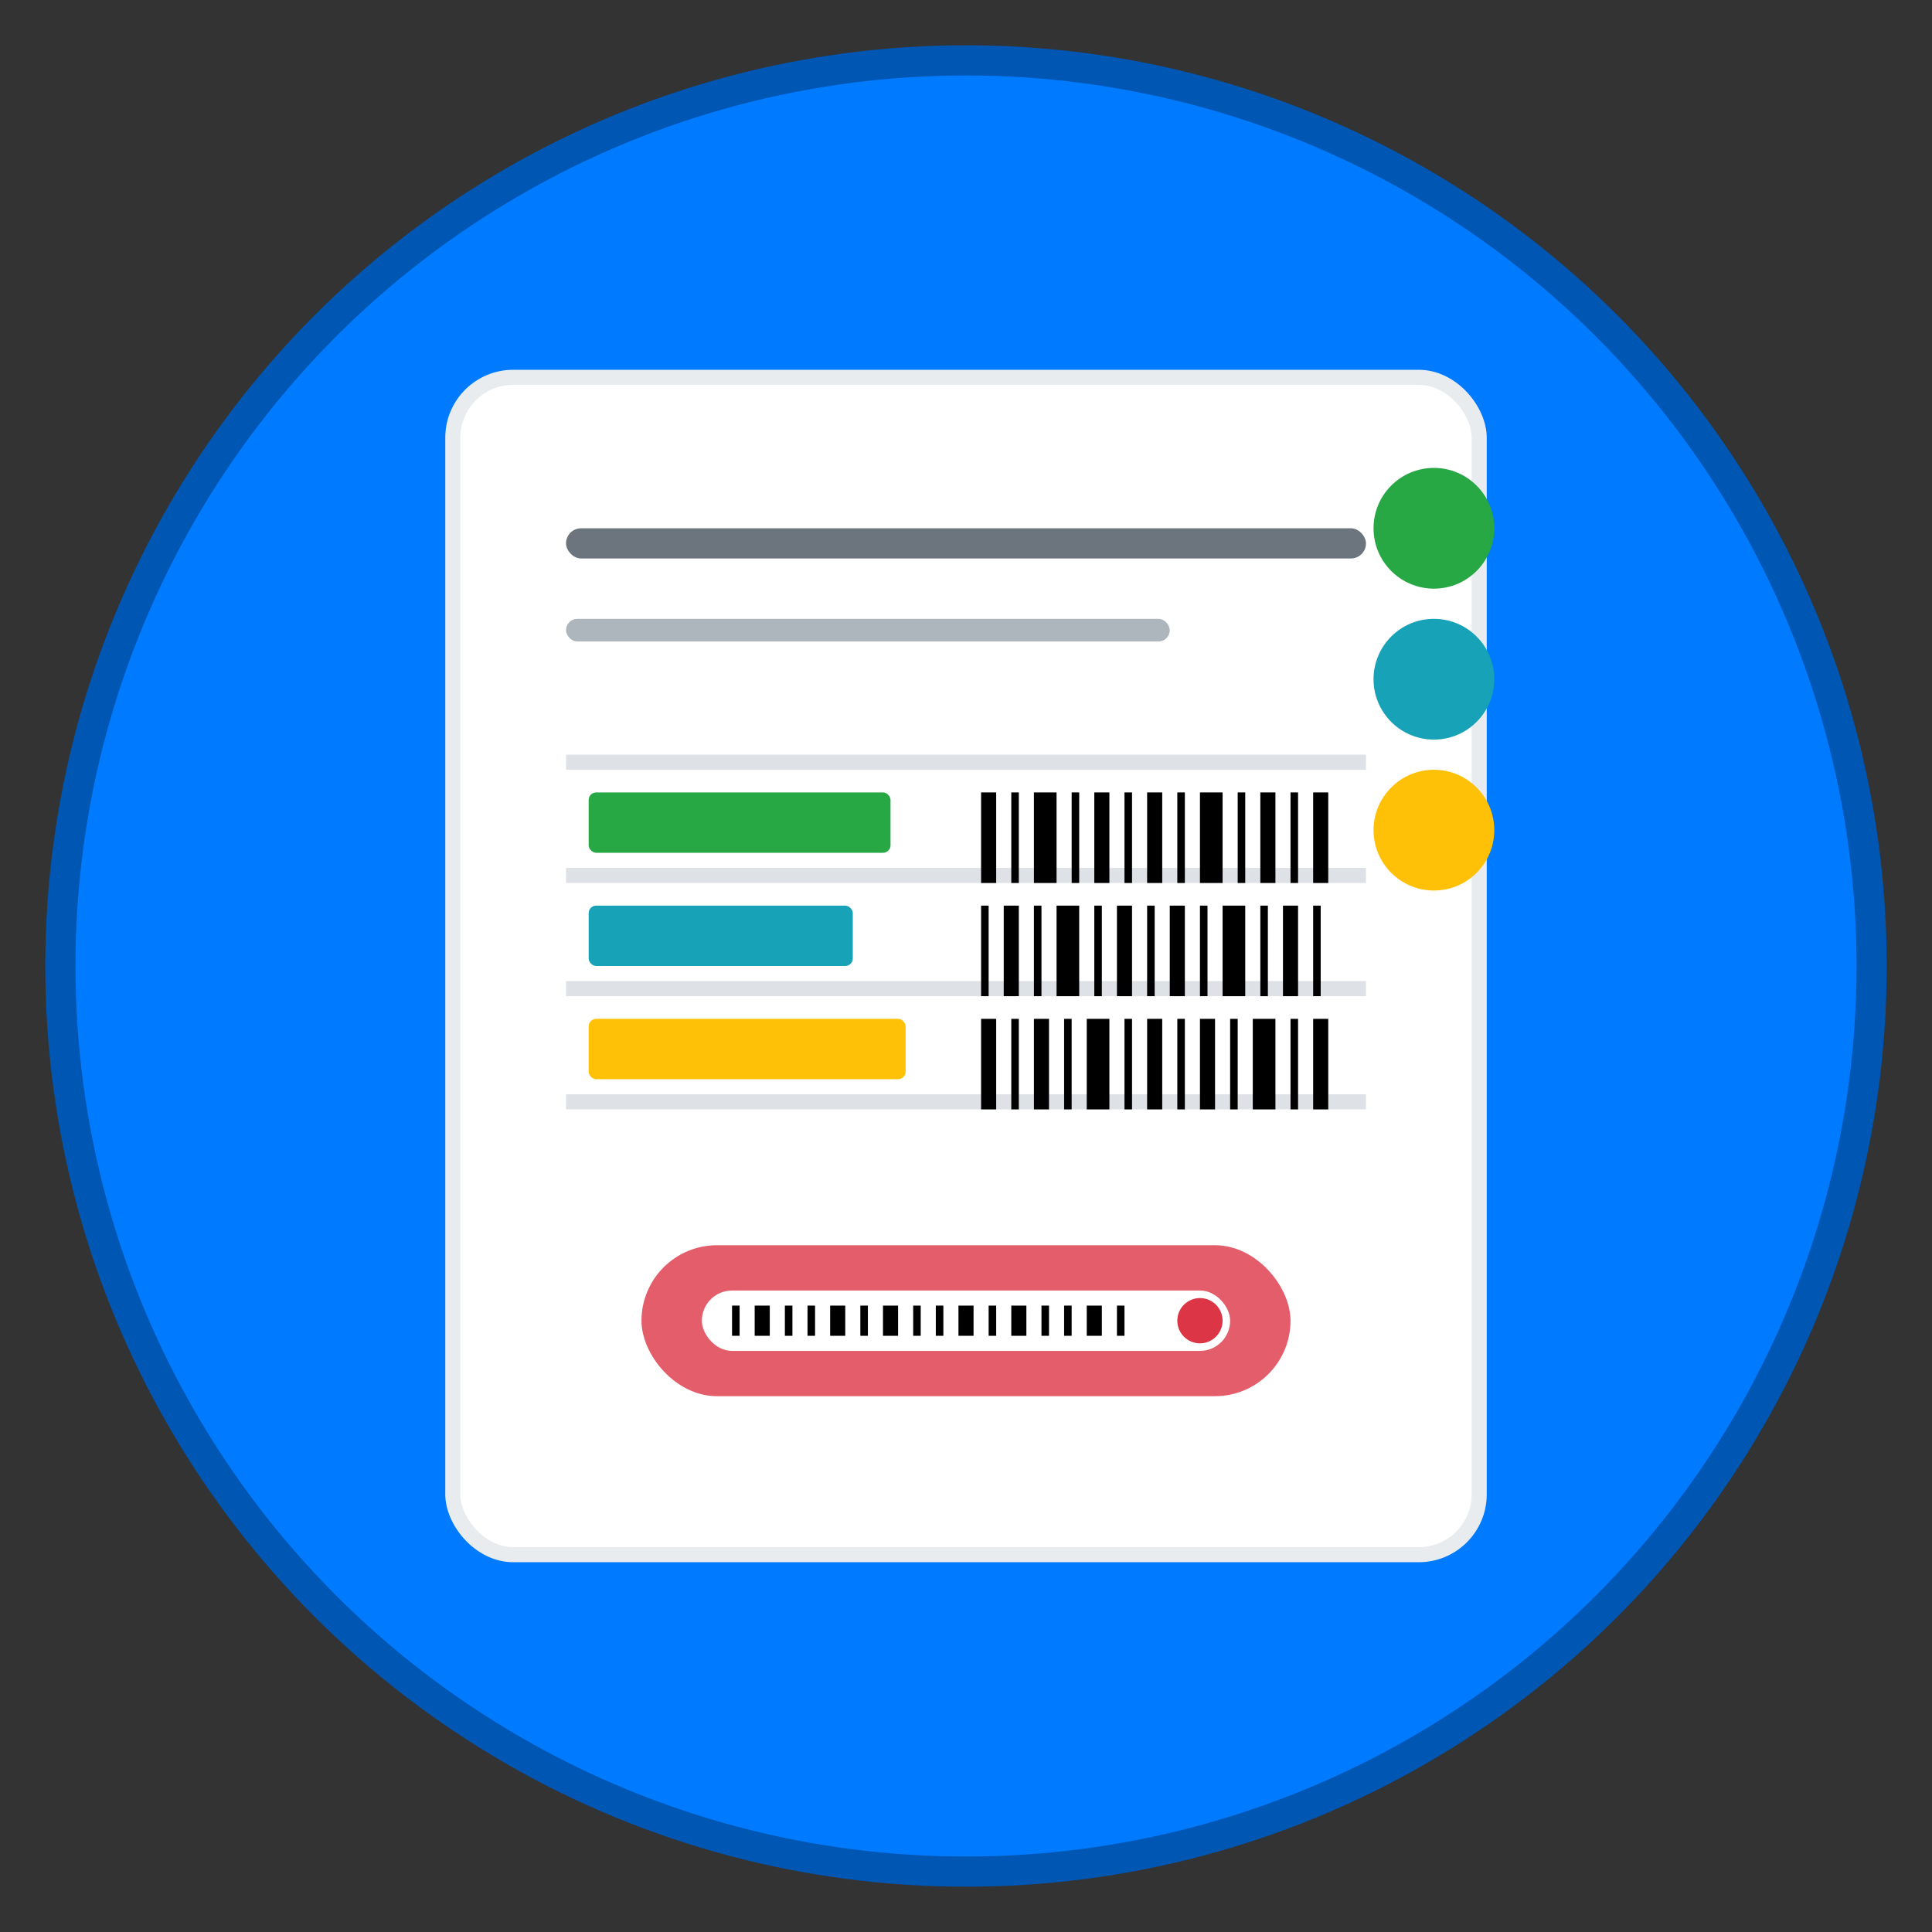 <svg width="256" height="256" viewBox="0 0 256 256" xmlns="http://www.w3.org/2000/svg">
  <rect x="0" y="0" width="256" height="256" fill="#333333" stroke="none"/>
  <!-- Background circle -->
  <circle cx="128" cy="128" r="120" fill="#007bff" stroke="#0056b3" stroke-width="4"/>
  
  <!-- Document background -->
  <rect x="60" y="50" width="136" height="156" rx="8" fill="white" stroke="#e9ecef" stroke-width="2"/>
  
  <!-- Document header lines -->
  <rect x="75" y="70" width="106" height="4" rx="2" fill="#6c757d"/>
  <rect x="75" y="82" width="80" height="3" rx="1.5" fill="#adb5bd"/>
  
  <!-- Table structure -->
  <rect x="75" y="100" width="106" height="2" fill="#dee2e6"/>
  <rect x="75" y="115" width="106" height="2" fill="#dee2e6"/>
  <rect x="75" y="130" width="106" height="2" fill="#dee2e6"/>
  <rect x="75" y="145" width="106" height="2" fill="#dee2e6"/>
  
  <!-- Product lines -->
  <rect x="78" y="105" width="40" height="8" rx="1" fill="#28a745"/>
  <rect x="78" y="120" width="35" height="8" rx="1" fill="#17a2b8"/>
  <rect x="78" y="135" width="42" height="8" rx="1" fill="#ffc107"/>
  
  <!-- Barcode representation -->
  <g transform="translate(130, 105)">
    <!-- Barcode bars -->
    <rect x="0" y="0" width="2" height="12" fill="#000"/>
    <rect x="4" y="0" width="1" height="12" fill="#000"/>
    <rect x="7" y="0" width="3" height="12" fill="#000"/>
    <rect x="12" y="0" width="1" height="12" fill="#000"/>
    <rect x="15" y="0" width="2" height="12" fill="#000"/>
    <rect x="19" y="0" width="1" height="12" fill="#000"/>
    <rect x="22" y="0" width="2" height="12" fill="#000"/>
    <rect x="26" y="0" width="1" height="12" fill="#000"/>
    <rect x="29" y="0" width="3" height="12" fill="#000"/>
    <rect x="34" y="0" width="1" height="12" fill="#000"/>
    <rect x="37" y="0" width="2" height="12" fill="#000"/>
    <rect x="41" y="0" width="1" height="12" fill="#000"/>
    <rect x="44" y="0" width="2" height="12" fill="#000"/>
  </g>
  
  <g transform="translate(130, 120)">
    <!-- Second barcode -->
    <rect x="0" y="0" width="1" height="12" fill="#000"/>
    <rect x="3" y="0" width="2" height="12" fill="#000"/>
    <rect x="7" y="0" width="1" height="12" fill="#000"/>
    <rect x="10" y="0" width="3" height="12" fill="#000"/>
    <rect x="15" y="0" width="1" height="12" fill="#000"/>
    <rect x="18" y="0" width="2" height="12" fill="#000"/>
    <rect x="22" y="0" width="1" height="12" fill="#000"/>
    <rect x="25" y="0" width="2" height="12" fill="#000"/>
    <rect x="29" y="0" width="1" height="12" fill="#000"/>
    <rect x="32" y="0" width="3" height="12" fill="#000"/>
    <rect x="37" y="0" width="1" height="12" fill="#000"/>
    <rect x="40" y="0" width="2" height="12" fill="#000"/>
    <rect x="44" y="0" width="1" height="12" fill="#000"/>
  </g>
  
  <g transform="translate(130, 135)">
    <!-- Third barcode -->
    <rect x="0" y="0" width="2" height="12" fill="#000"/>
    <rect x="4" y="0" width="1" height="12" fill="#000"/>
    <rect x="7" y="0" width="2" height="12" fill="#000"/>
    <rect x="11" y="0" width="1" height="12" fill="#000"/>
    <rect x="14" y="0" width="3" height="12" fill="#000"/>
    <rect x="19" y="0" width="1" height="12" fill="#000"/>
    <rect x="22" y="0" width="2" height="12" fill="#000"/>
    <rect x="26" y="0" width="1" height="12" fill="#000"/>
    <rect x="29" y="0" width="2" height="12" fill="#000"/>
    <rect x="33" y="0" width="1" height="12" fill="#000"/>
    <rect x="36" y="0" width="3" height="12" fill="#000"/>
    <rect x="41" y="0" width="1" height="12" fill="#000"/>
    <rect x="44" y="0" width="2" height="12" fill="#000"/>
  </g>
  
  <!-- Barcode scanner icon -->
  <g transform="translate(85, 165)">
    <rect x="0" y="0" width="86" height="20" rx="10" fill="#dc3545" opacity="0.8"/>
    <rect x="8" y="6" width="70" height="8" rx="4" fill="white"/>
    <circle cx="74" cy="10" r="3" fill="#dc3545"/>
    <rect x="12" y="8" width="1" height="4" fill="#000"/>
    <rect x="15" y="8" width="2" height="4" fill="#000"/>
    <rect x="19" y="8" width="1" height="4" fill="#000"/>
    <rect x="22" y="8" width="1" height="4" fill="#000"/>
    <rect x="25" y="8" width="2" height="4" fill="#000"/>
    <rect x="29" y="8" width="1" height="4" fill="#000"/>
    <rect x="32" y="8" width="2" height="4" fill="#000"/>
    <rect x="36" y="8" width="1" height="4" fill="#000"/>
    <rect x="39" y="8" width="1" height="4" fill="#000"/>
    <rect x="42" y="8" width="2" height="4" fill="#000"/>
    <rect x="46" y="8" width="1" height="4" fill="#000"/>
    <rect x="49" y="8" width="2" height="4" fill="#000"/>
    <rect x="53" y="8" width="1" height="4" fill="#000"/>
    <rect x="56" y="8" width="1" height="4" fill="#000"/>
    <rect x="59" y="8" width="2" height="4" fill="#000"/>
    <rect x="63" y="8" width="1" height="4" fill="#000"/>
  </g>
  
  <!-- Small Odoo-style elements -->
  <circle cx="190" cy="70" r="8" fill="#28a745"/>
  <circle cx="190" cy="90" r="8" fill="#17a2b8"/>
  <circle cx="190" cy="110" r="8" fill="#ffc107"/>
</svg>
